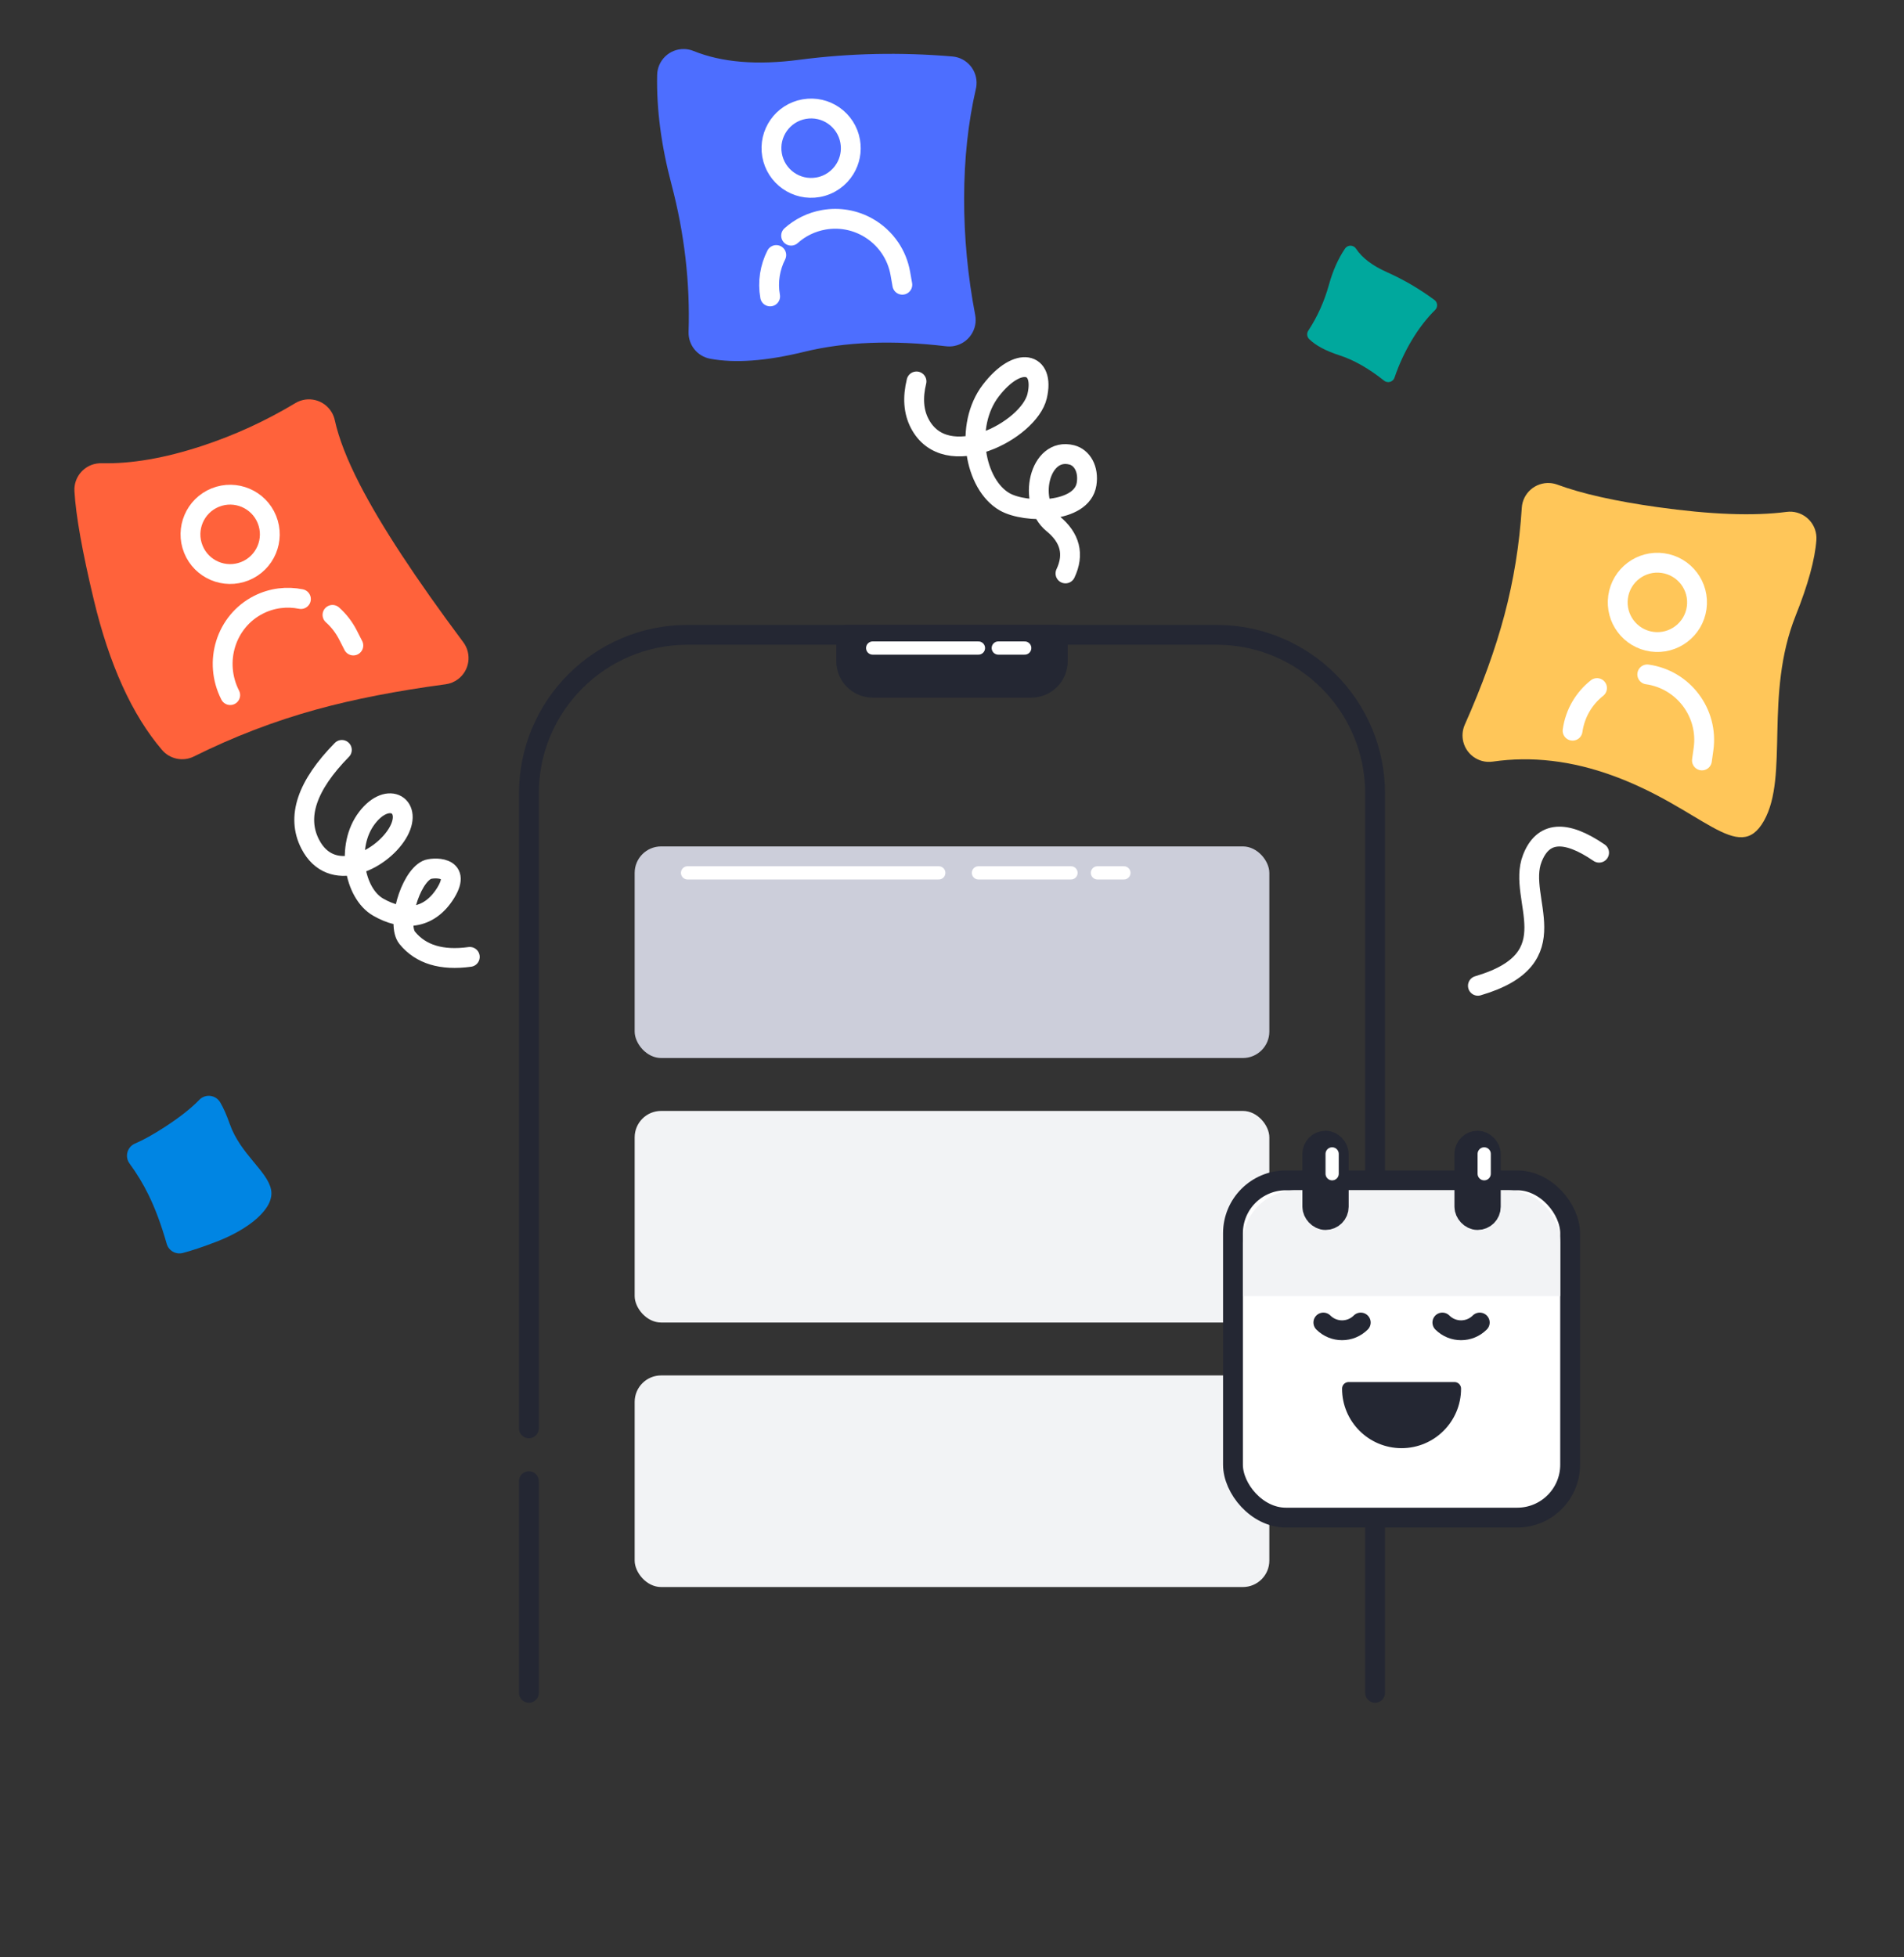 <svg xmlns="http://www.w3.org/2000/svg" width="288" height="296" viewBox="0 0 288 296">
    <rect x="0" y="0" width="288" height="296" fill="#333333" stroke="none"/>
    <g fill="none" fill-rule="evenodd">
        <g stroke="#242733" stroke-linecap="round" stroke-linejoin="round" stroke-width="3">
            <path d="M0 120V24C0 10.745 10.745 0 24 0h80c13.255 0 24 10.745 24 24v136" transform="translate(80 96)"/>
            <path fill="#242733" d="M48 0v4c0 2.21 1.79 4 4 4h24c2.21 0 4-1.79 4-4V0H48z" transform="translate(80 96)"/>
        </g>
        <path fill="#FFF" stroke="#242733" stroke-linecap="round" stroke-linejoin="round" stroke-width="3" d="M80 224L80 256"/>
        <rect width="96" height="32" x="96" y="128" fill="#CCCEDA" rx="4"/>
        <rect width="96" height="32" x="96" y="168" fill="#F2F3F5" rx="4"/>
        <rect width="96" height="32" x="96" y="208" fill="#F2F3F5" rx="4"/>
        <path stroke="#FFF" stroke-linecap="round" stroke-linejoin="round" stroke-width="2" d="M132 98L148 98M151 98L155 98"/>
        <g transform="rotate(-22 186.264 23.56)">
            <path fill="#FF623B" d="M10.376 2.641c4.142 1.788 9.163 2.879 15.064 3.27 5.176.345 10.353.107 15.53-.713 2.183-.346 4.232 1.143 4.577 3.325.068.43.066.868-.007 1.296-.473 2.78-.518 6.262-.135 10.443.638 6.964 2.496 16.291 5.576 27.98.563 2.137-.713 4.325-2.85 4.888-.659.173-1.351.176-2.012.006-7.2-1.846-13.694-3.106-19.483-3.78-6.576-.764-13.21-.884-19.9-.36-1.83.144-3.522-.975-4.106-2.714C.412 39.67.06 31.332 1.576 21.272c1.11-7.364 2.251-12.778 3.427-16.243.71-2.092 2.98-3.213 5.072-2.503.102.034.202.073.301.115z"/>
            <path stroke="#FFF" stroke-linecap="round" stroke-linejoin="round" stroke-width="3" d="M15.296 42.448c-.493-5.628 3.568-10.58 9.07-11.062 2.299-.2 4.485.41 6.288 1.6m3.532 4.01c.556 1.126.917 2.377 1.034 3.708l.154 1.765"/>
            <circle cx="24.393" cy="19.906" r="6" stroke="#FFF" stroke-linejoin="round" stroke-width="3"/>
        </g>
        <g>
            <path fill="#4D6EFF" d="M6.123 3.498c4.388 1.35 9.737 1.328 16.047-.065C29.674 1.775 37.35.935 45.198.913c2.209-.006 4.005 1.78 4.01 3.989.001.19-.012.38-.038.57-.73 5.179-.84 10.734-.33 16.665.5 5.841 1.57 11.65 3.206 17.43.602 2.125-.634 4.336-2.76 4.938-.393.111-.802.162-1.212.149-8.155-.25-15.261.652-21.32 2.708-5.574 1.893-10.264 2.653-14.07 2.281-1.964-.192-3.495-1.788-3.605-3.758-.415-7.453-1.925-14.794-4.528-22.023C2.495 18.155 1.297 12.73.956 7.586.81 5.382 2.478 3.476 4.682 3.33c.487-.032.975.025 1.441.168z" transform="rotate(5 7.289 1136.833)"/>
            <path fill="#00A89D" d="M108.55 24.545c1.044 1.31 2.707 2.358 4.99 3.143 2.598.894 5.1 2.077 7.504 3.547.471.288.62.904.331 1.375-.027.044-.057.086-.09.125-1.175 1.384-2.216 3.011-3.124 4.881-.898 1.848-1.6 3.8-2.107 5.854-.133.536-.675.864-1.21.731-.112-.027-.218-.074-.314-.137-2.48-1.644-4.836-2.721-7.068-3.232-2.135-.489-3.729-1.174-4.782-2.055-.364-.305-.464-.823-.24-1.24 1.199-2.229 2.036-4.628 2.512-7.198.401-2.164 1.048-4.05 1.941-5.656.269-.483.877-.657 1.36-.389.114.064.215.149.296.251z" transform="rotate(5 7.289 1136.833)"/>
            <path stroke="#FFF" stroke-linecap="round" stroke-linejoin="round" stroke-width="3" d="M20.9 39.465c-.584-2.176-.402-4.377.38-6.317m1.982-3.112c1.233-1.317 2.837-2.317 4.708-2.819 2.314-.62 4.655-.375 6.681.535 1.42.638 2.684 1.602 3.677 2.825.859 1.058 1.514 2.31 1.89 3.712l.448 1.673" transform="rotate(5 7.289 1136.833)"/>
            <path stroke="#FFF" stroke-linejoin="round" stroke-width="3" d="M26.676 22.388c1.73-.464 3.08-1.638 3.82-3.126.63-1.263.817-2.752.423-4.223-.858-3.2-4.148-5.1-7.348-4.242-3.201.857-5.1 4.147-4.243 7.348.858 3.201 4.148 5.1 7.348 4.243z" transform="rotate(5 7.289 1136.833)"/>
        </g>
        <g transform="rotate(8 -386.474 1640.724)">
            <path fill="#FFC659" d="M11.368 1.973c3.85.84 9.003 1.26 15.455 1.26 8.138 0 14.622-.668 19.452-2.004 2.13-.589 4.333.66 4.922 2.79.072.261.118.53.136.801.194 2.932-.308 6.839-1.505 11.72-3.09 12.603 2.401 24.209-.443 31.436-2.843 7.227-9.516-.61-23.622-3.597-6.468-1.37-12.55-1.226-18.245.43-2.121.617-4.341-.603-4.958-2.724-.21-.723-.212-1.492-.005-2.216 1.778-6.218 2.985-11.95 3.622-17.194.66-5.442.777-10.937.35-16.487-.17-2.202 1.479-4.125 3.681-4.295.389-.03.78-.003 1.16.08z"/>
            <path stroke="#FFF" stroke-linecap="round" stroke-linejoin="round" stroke-width="3" d="M18.828 38.5c0-2.675 1.05-5.105 2.761-6.899m7.24-3.101c5.522 0 10 4.477 10 10v1.732"/>
            <circle cx="28.828" cy="17.5" r="6" stroke="#FFF" stroke-linejoin="round" stroke-width="3"/>
        </g>
        <path stroke="#FFF" stroke-linecap="round" stroke-linejoin="round" stroke-width="2" d="M148 132L162 132M166 132L170 132M104 132L142 132"/>
        <path stroke="#FFF" stroke-linecap="round" stroke-linejoin="round" stroke-width="3" d="M51.708 113.406c-5.3 5.396-6.897 10.143-4.788 14.243 3.163 6.15 10.618 2.589 13.174-1.577 2.555-4.167-1.34-6.63-4.584-2.384-3.244 4.245-1.946 11.406 1.686 13.49 3.633 2.085 7.635 2.043 10.224-2.159 2.588-4.202-2.107-3.837-2.852-3.473-2.6 1.269-4.578 8.318-2.963 10.291 2.043 2.497 5.195 3.454 9.457 2.87M138.631 57.681c-.601 2.449-.444 4.56.47 6.333 3.957 7.67 16.555 1.103 17.775-4.104 1.22-5.206-2.927-6.154-7-.852-4.073 5.303-2.456 14.236 2.095 16.833 3.125 1.783 11.69 1.783 12.387-2.699.354-2.27-.697-4.005-2.243-4.401-4.935-1.263-6.797 7.167-2.856 10.385 2.628 2.146 3.262 4.66 1.904 7.542M241.88 128.95c-5.157-3.525-8.529-3.228-10.115.89-2.38 6.177 5.967 15.074-8.217 19.236"/>
        <path fill="#0085E3" d="M20.425 172.934c1.257-.536 2.753-1.367 4.489-2.494 2.262-1.47 4.004-2.84 5.224-4.11.765-.796 2.032-.82 2.828-.055.13.124.241.265.333.419.494.831.979 1.922 1.453 3.274 1.601 4.563 5.661 7.087 6.247 9.92.586 2.833-3.316 5.997-8.298 7.904-2.07.793-3.758 1.357-5.064 1.693-1.051.27-2.126-.347-2.422-1.39-.81-2.848-1.728-5.32-2.757-7.416-.809-1.65-1.763-3.224-2.862-4.723-.654-.89-.46-2.142.43-2.795.124-.091.258-.167.399-.227z"/>
        <rect width="48" height="48" x="188" y="180" fill="#FFF" rx="8"/>
        <g>
            <g transform="translate(188 173) translate(0 7)">
                <rect width="51" height="51" x="-1.5" y="-1.5" fill="#FFF" stroke="#242733" stroke-width="3" rx="8"/>
                <path fill="#F2F3F5" d="M8 0h32c4.418 0 8 3.582 8 8v8H0V8c0-4.418 3.582-8 8-8z"/>
                <path fill="#242733" stroke="#242733" stroke-linecap="round" stroke-linejoin="round" stroke-width="2" d="M16 30c0 4.418 3.582 8 8 8s8-3.582 8-8H16z"/>
            </g>
            <g transform="translate(188 173) translate(11)">
                <rect width="3" height="11" fill="#242733" stroke="#242733" stroke-width="4" rx="1.5"/>
                <rect width="3" height="11" x="23" fill="#242733" stroke="#242733" stroke-width="4" rx="1.5"/>
                <path stroke="#FFF" stroke-linecap="round" stroke-linejoin="round" stroke-width="2" d="M2.5 1.5L2.5 4.5M25.5 1.5L25.5 4.5"/>
            </g>
            <g stroke="#242733" stroke-linecap="round" stroke-linejoin="round" stroke-width="3">
                <path d="M.172 3c1.562 1.562 4.094 1.562 5.656 0M18.172 3c1.562 1.562 4.094 1.562 5.656 0" transform="translate(188 173) translate(12 24)"/>
            </g>
        </g>
    </g>
</svg>
